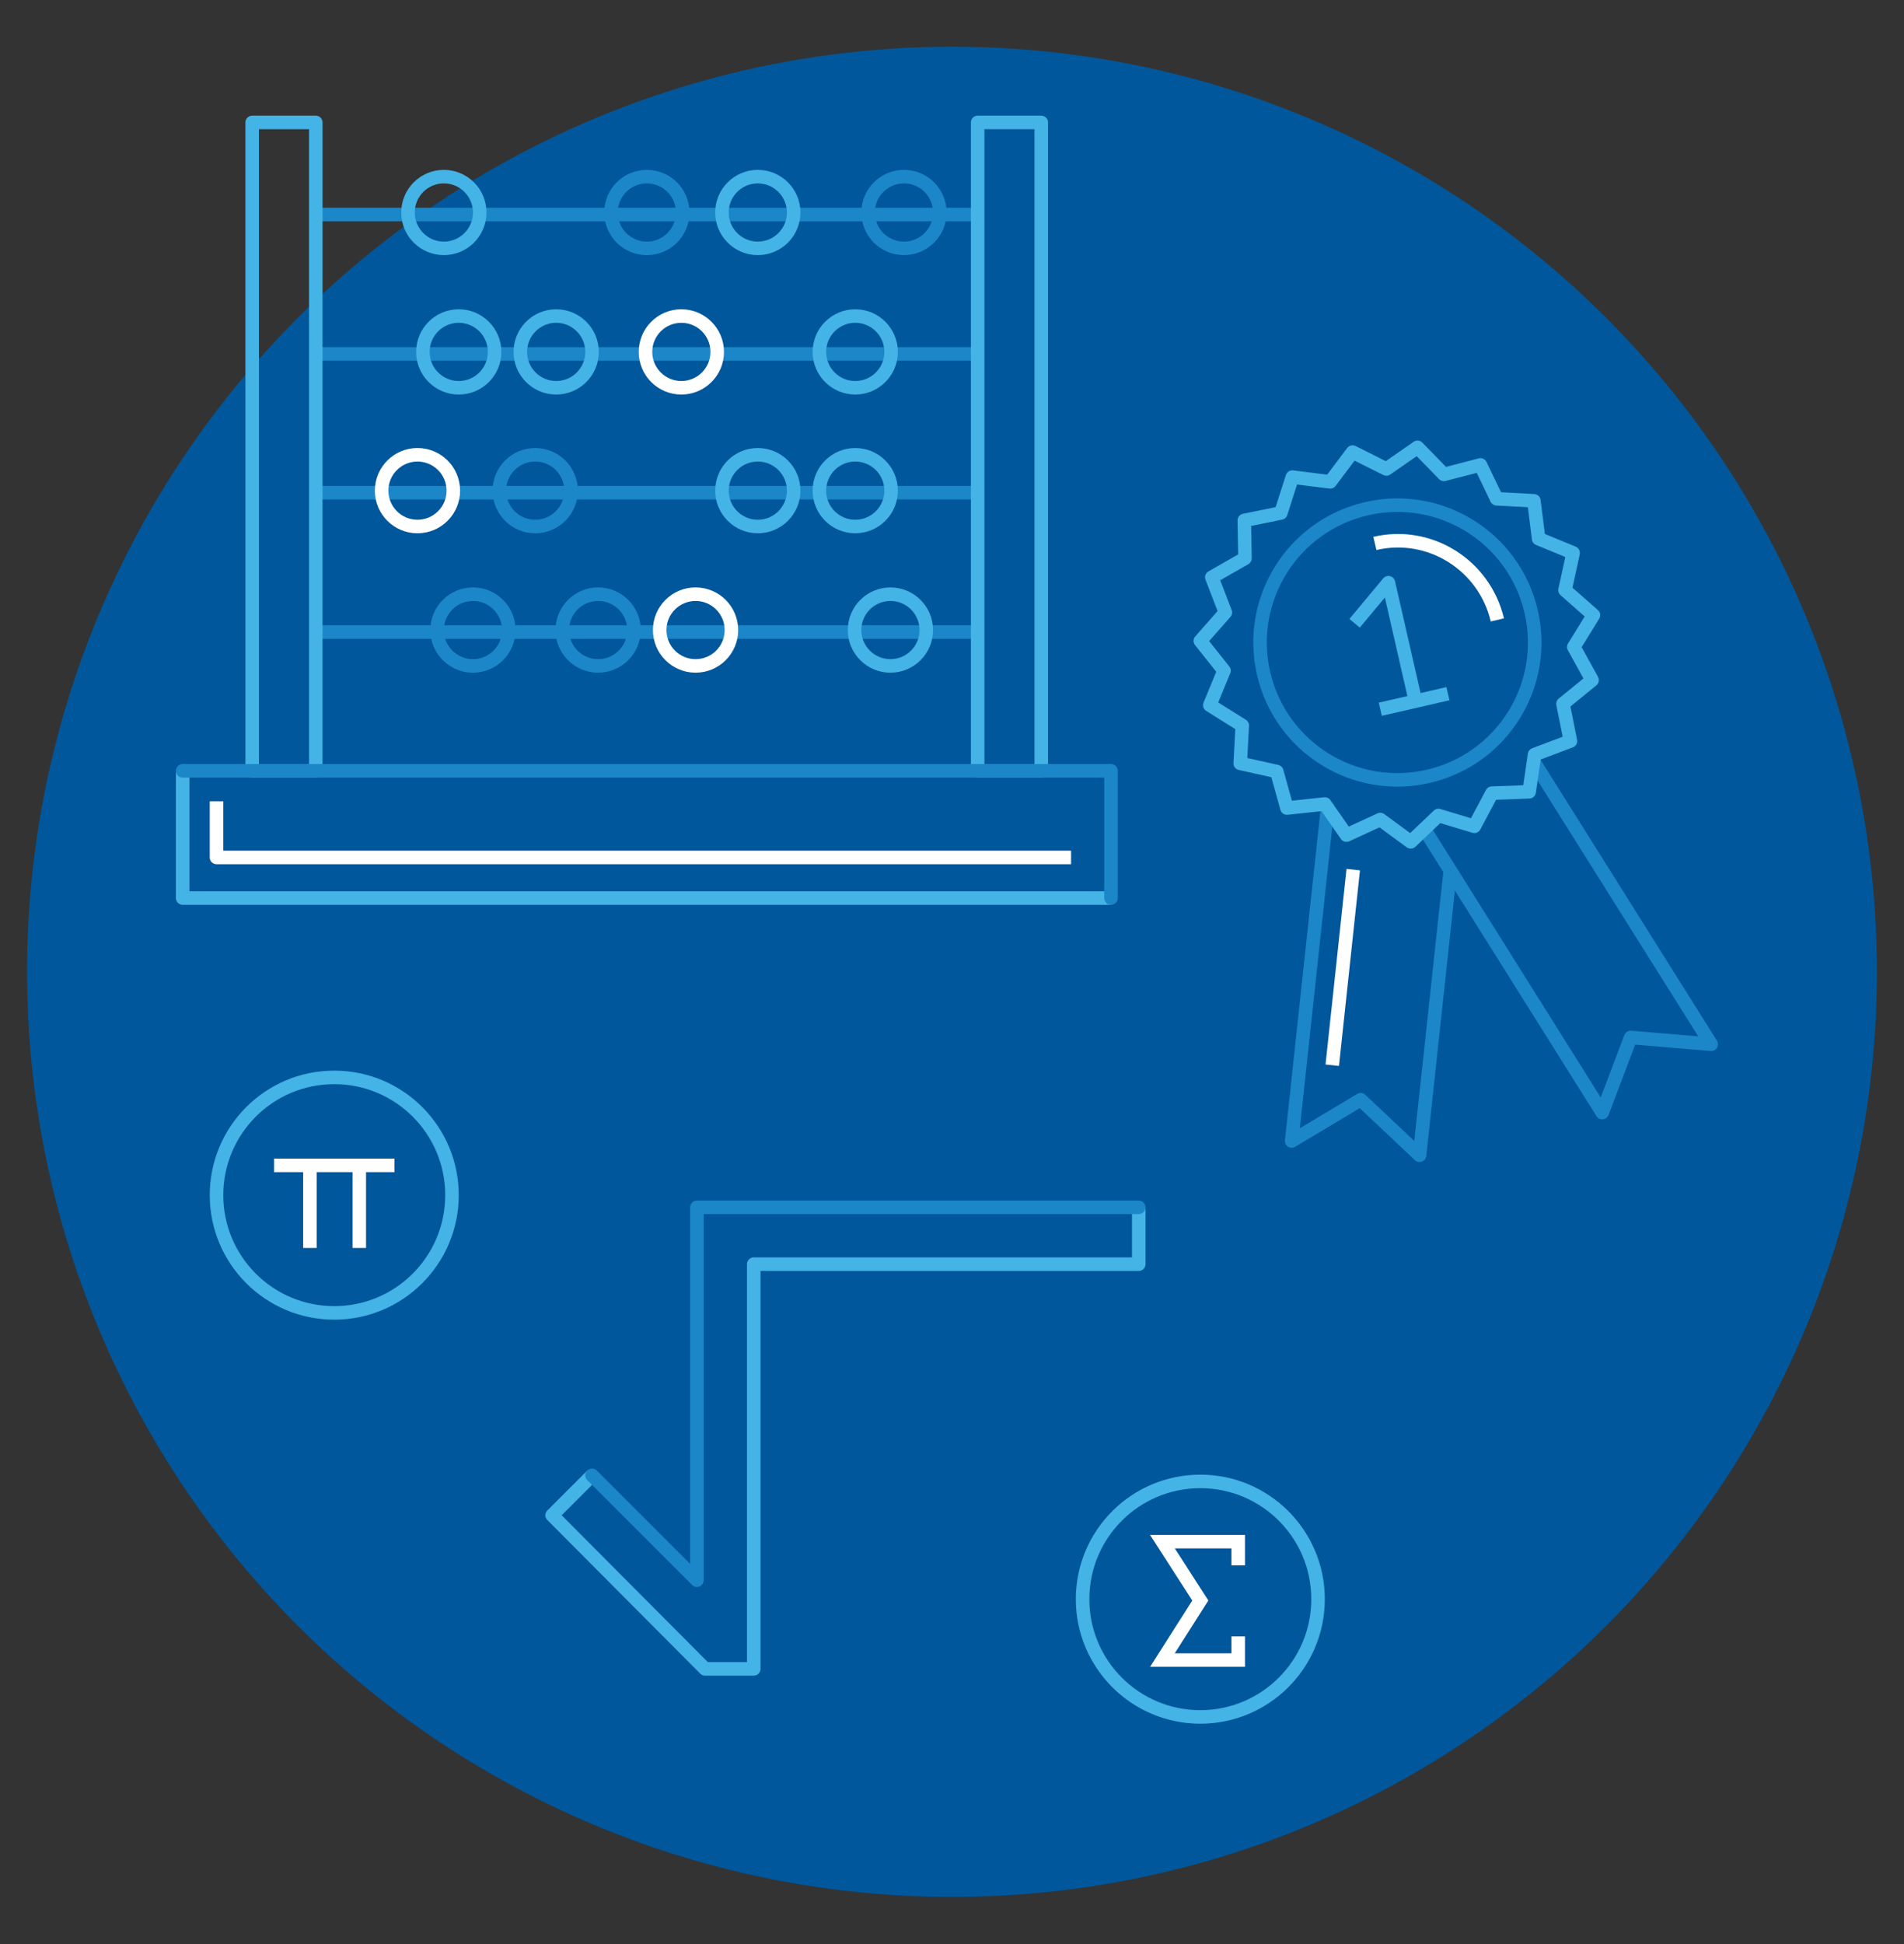 <?xml version="1.0" encoding="utf-8"?>
<!-- Generator: Adobe Illustrator 20.1.0, SVG Export Plug-In . SVG Version: 6.00 Build 0)  -->
<!DOCTYPE svg PUBLIC "-//W3C//DTD SVG 1.1//EN" "http://www.w3.org/Graphics/SVG/1.1/DTD/svg11.dtd">
<svg version="1.1" id="Layer_1" xmlns="http://www.w3.org/2000/svg" xmlns:xlink="http://www.w3.org/1999/xlink" x="0px" y="0px"
	 viewBox="0 0 281.4 287.3" style="enable-background:new 0 0 281.4 287.3;" xml:space="preserve">
<rect x="0" y="0" width="281.4" height="287.3" fill="#333333" stroke="none"/>
<style type="text/css">
	.st0{fill:#00579B;}
	.st1{fill:none;stroke:#44B3E6;stroke-width:2;stroke-linejoin:round;stroke-miterlimit:10;}
	.st2{fill:none;stroke:#1B87C9;stroke-width:2;stroke-linejoin:round;stroke-miterlimit:10;}
	.st3{fill:none;stroke:#FFFFFF;stroke-width:2;stroke-linejoin:round;stroke-miterlimit:10;}
	.st4{fill:none;stroke:#1B87C9;stroke-width:2;stroke-linecap:round;stroke-linejoin:round;stroke-miterlimit:10;}
	.st5{fill:none;stroke:#FFFFFF;stroke-width:2;stroke-miterlimit:10;}
</style>
<title>Artboard 1</title>
<g>
	<circle class="st0" cx="140.7" cy="143.6" r="136.7"/>
	<circle class="st1" cx="49.4" cy="176.6" r="17.4"/>
	<line class="st2" x1="46.7" y1="93.4" x2="144.5" y2="93.4"/>
	<line class="st2" x1="46.7" y1="72.8" x2="144.5" y2="72.8"/>
	<line class="st2" x1="46.7" y1="52.3" x2="144.5" y2="52.3"/>
	<line class="st2" x1="46.7" y1="31.7" x2="144.5" y2="31.7"/>
	
		<rect x="37.3" y="18.2" transform="matrix(-1 7.579125e-11 -7.579125e-11 -1 83.971 132.09)" class="st1" width="9.4" height="95.8"/>
	
		<rect x="144.5" y="18.2" transform="matrix(-1 7.579125e-11 -7.579125e-11 -1 298.392 132.09)" class="st1" width="9.4" height="95.8"/>
	<polyline class="st1" points="164.2,132.7 27,132.7 27,113.9 	"/>
	<polyline class="st3" points="158.3,126.7 32,126.7 32,118.4 	"/>
	<polyline class="st4" points="27,113.9 164.2,113.9 164.2,132.7 	"/>
	<circle class="st1" cx="65.6" cy="31.4" r="5.3"/>
	<circle class="st2" cx="95.6" cy="31.4" r="5.3"/>
	<circle class="st1" cx="112" cy="31.4" r="5.3"/>
	<circle class="st2" cx="133.6" cy="31.4" r="5.3"/>
	<circle class="st1" cx="67.8" cy="52" r="5.3"/>
	<circle class="st1" cx="82.2" cy="52" r="5.3"/>
	<circle class="st3" cx="100.7" cy="52" r="5.3"/>
	<circle class="st1" cx="126.4" cy="52" r="5.3"/>
	<circle class="st3" cx="61.7" cy="72.5" r="5.3"/>
	<circle class="st2" cx="79.1" cy="72.5" r="5.3"/>
	<circle class="st1" cx="112" cy="72.5" r="5.3"/>
	<circle class="st1" cx="126.4" cy="72.5" r="5.3"/>
	<circle class="st2" cx="69.9" cy="93.1" r="5.3"/>
	<circle class="st2" cx="88.4" cy="93.1" r="5.3"/>
	<circle class="st3" cx="102.8" cy="93.1" r="5.3"/>
	<circle class="st1" cx="131.6" cy="93.1" r="5.3"/>
	<line class="st3" x1="40.5" y1="172.2" x2="58.3" y2="172.2"/>
	<line class="st3" x1="45.8" y1="172.1" x2="45.8" y2="184.4"/>
	<line class="st3" x1="53.1" y1="172.1" x2="53.1" y2="184.4"/>
	<circle class="st1" cx="177.4" cy="236.3" r="17.4"/>
	<g>
		<polyline class="st4" points="226.9,112.9 252.9,154.3 241,153.3 236.8,164.4 210.5,122.5 		"/>
		<polyline class="st4" points="196.2,119.4 190.9,168.6 201.1,162.5 209.8,170.7 214.3,129 		"/>
		<line class="st3" x1="200" y1="128.5" x2="196.9" y2="157.4"/>
		
			<ellipse transform="matrix(0.974 -0.225 0.225 0.974 -16.079 48.897)" class="st4" cx="206.6" cy="95" rx="20.3" ry="20.3"/>
		<path class="st3" d="M203.2,80.3c8.1-1.9,16.2,3.2,18.1,11.3"/>
		<polygon class="st1" points="235.3,100.5 231,104 232.1,109.5 226.8,111.5 226,117 220.5,117.2 217.9,122.1 212.6,120.5 
			208.5,124.4 204,121.1 199,123.4 195.8,118.8 190.2,119.4 188.7,114 183.3,112.8 183.6,107.2 178.8,104.2 180.9,99.1 177.4,94.7 
			181.1,90.5 179.1,85.3 184,82.5 183.9,76.9 189.3,75.8 191,70.5 196.6,71.2 199.9,66.8 204.9,69.3 209.5,66.1 213.4,70.1 
			218.8,68.7 221.2,73.7 226.7,74 227.4,79.6 232.5,81.7 231.3,87.2 235.5,90.9 232.6,95.6 		"/>
		<g>
			<polyline class="st1" points="200.2,92.1 205.2,86.1 209.2,103.6 			"/>
			<line class="st1" x1="204" y1="104.8" x2="214" y2="102.5"/>
		</g>
	</g>
	<g>
		<polyline class="st1" points="168.3,178.4 168.3,186.8 111.4,186.8 111.4,246.6 104.2,246.6 81.6,223.9 87.5,218 		"/>
	</g>
	<polyline class="st4" points="87.5,218 103,233.5 103,178.4 168.3,178.4 	"/>
	<polyline class="st5" points="183,231.3 183,227.8 171.8,227.8 177.4,236.5 171.8,245.3 183,245.3 183,241.8 	"/>
</g>
</svg>

